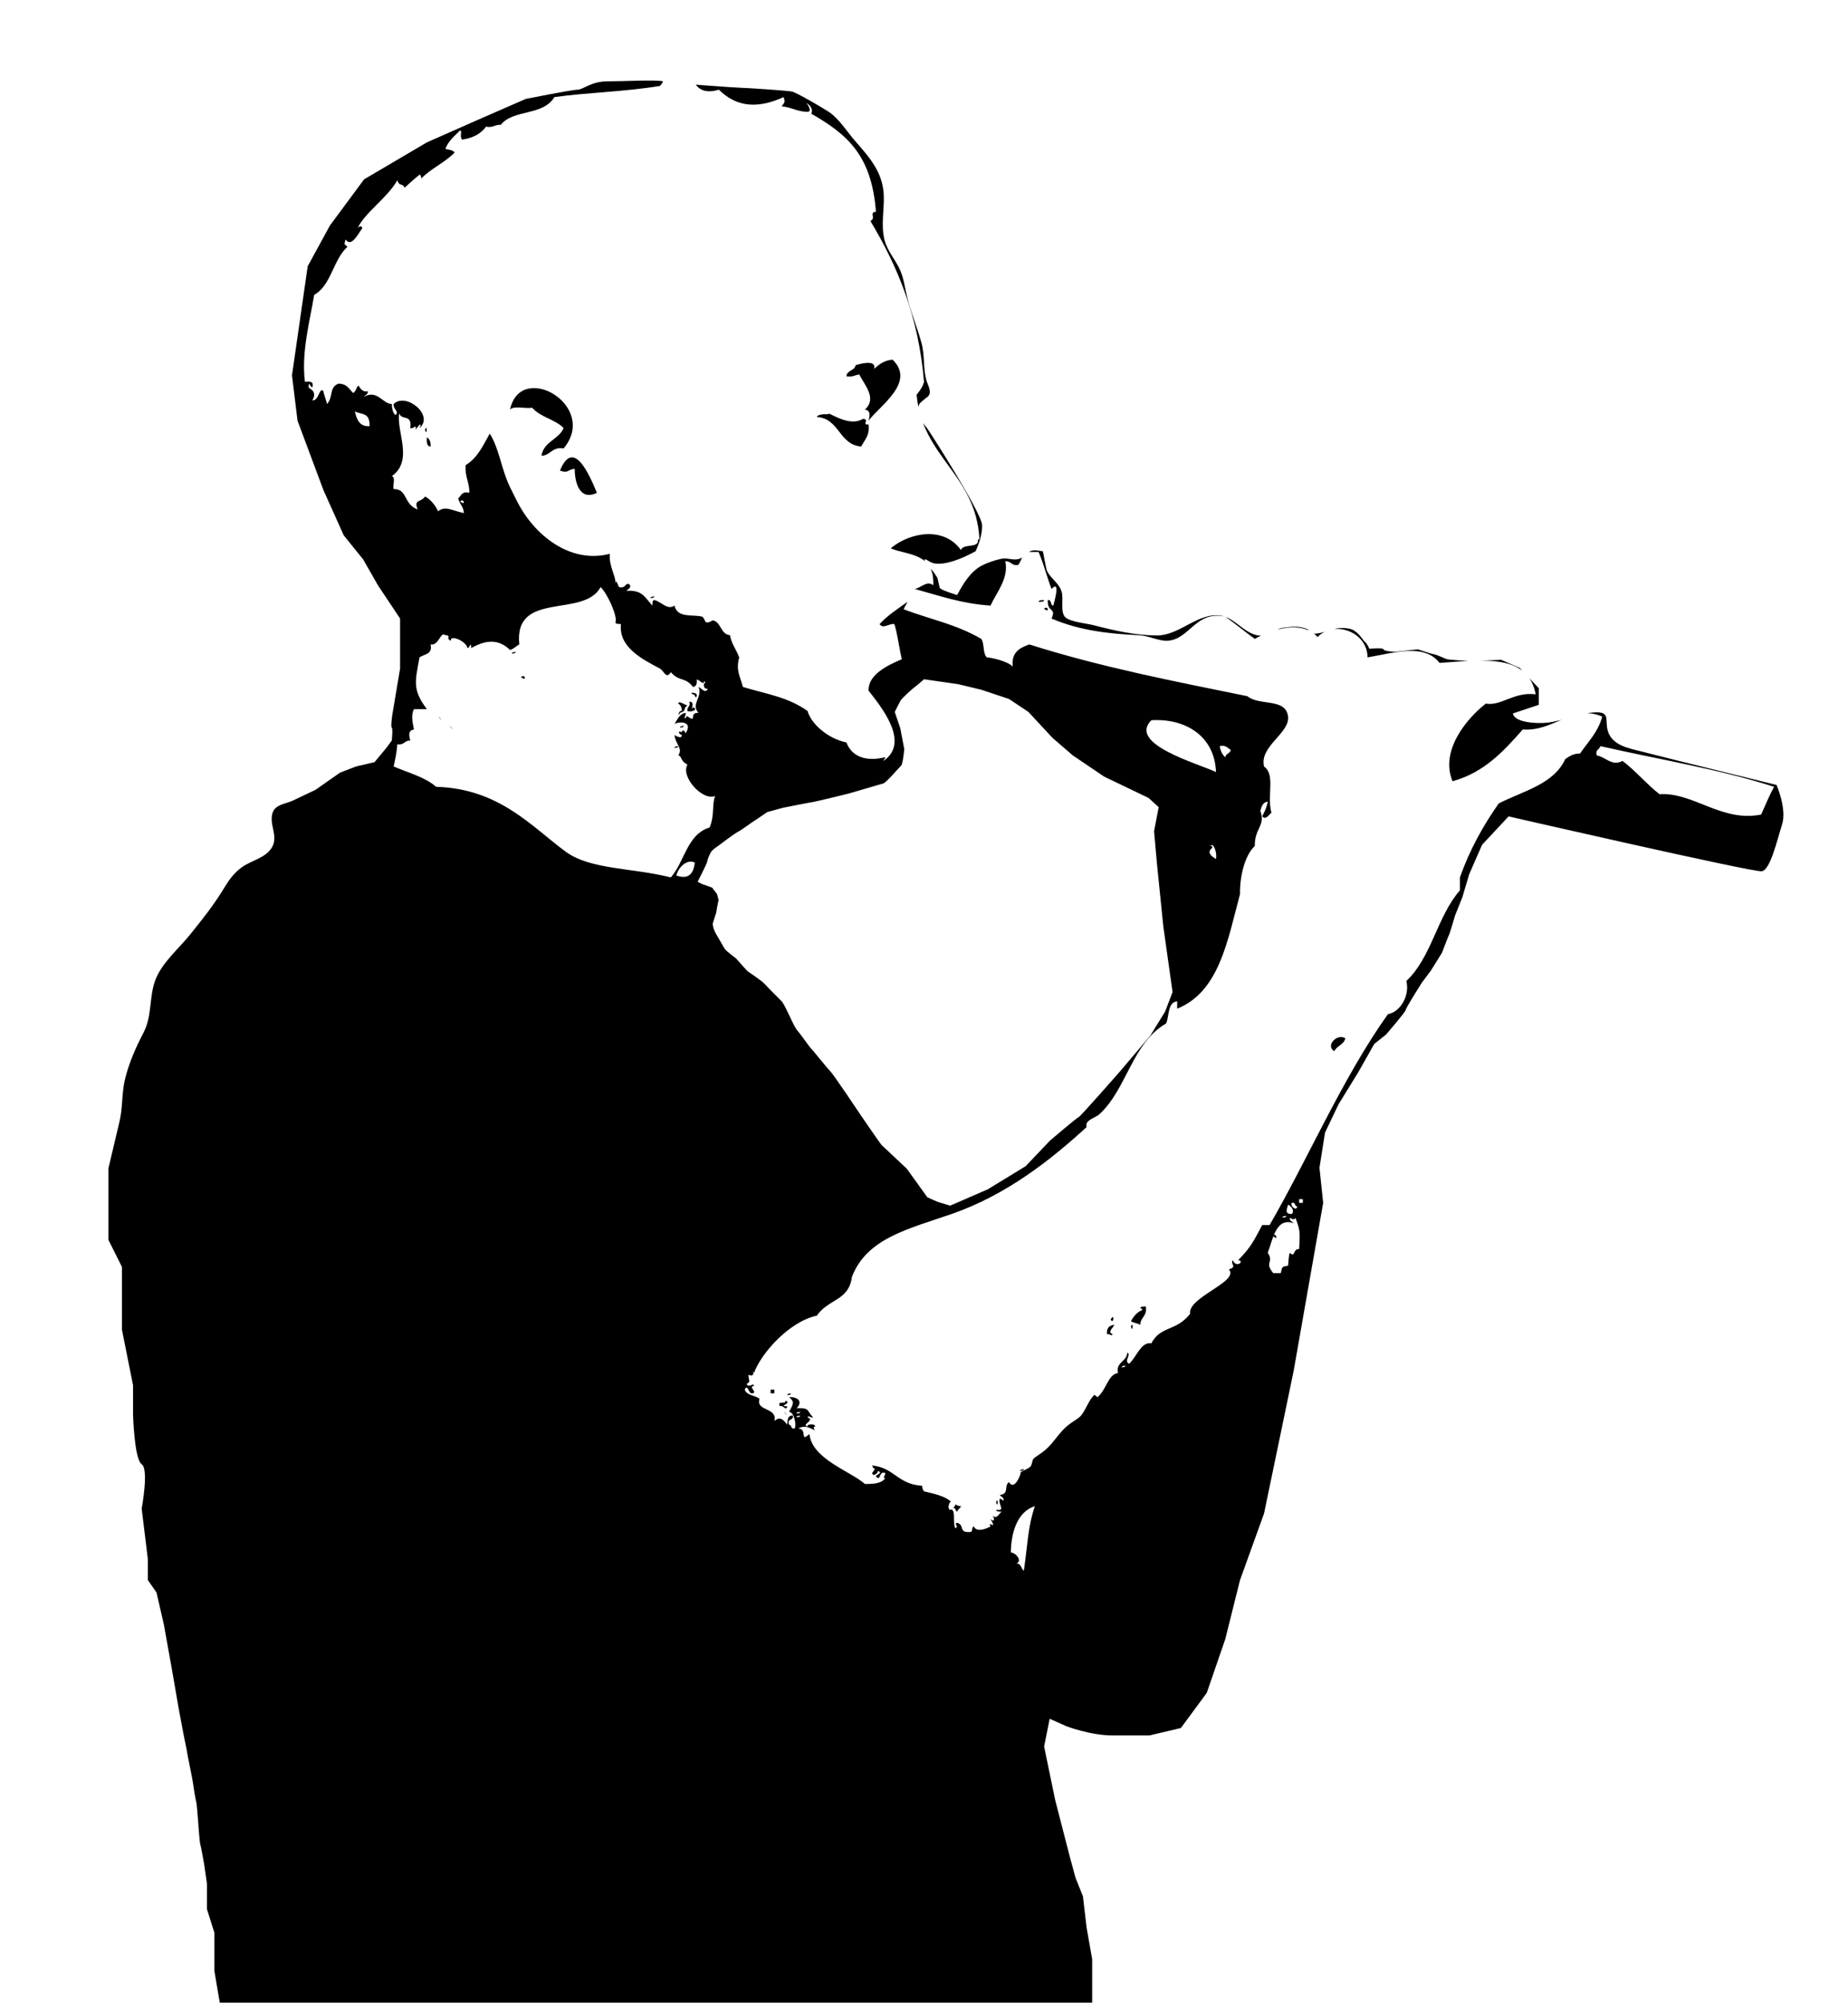 <?xml version="1.0" encoding="utf-8"?>
<!-- Generator: Adobe Illustrator 15.0.0, SVG Export Plug-In . SVG Version: 6.00 Build 0)  -->
<!DOCTYPE svg PUBLIC "-//W3C//DTD SVG 1.1//EN" "http://www.w3.org/Graphics/SVG/1.1/DTD/svg11.dtd">
<svg version="1.1" id="Layer_1" xmlns="http://www.w3.org/2000/svg" xmlns:xlink="http://www.w3.org/1999/xlink" x="0px" y="0px"
	 width="1000px" height="1083px" viewBox="0 0 1000 1083" enable-background="new 0 0 1000 1083" xml:space="preserve">
<g>
	<g>
		<defs>
			<path id="SVGID_3_" d="M961.333,424.5c-24.315-6.054-48.714-11.854-72.979-18.082c-6.824-1.752-16.358-3.245-18.448-11.596
				c-1.357-5.426,1.313-9.745-6.108-9.6c-8.695,0.174-17.956,4.696-26.866,5.635c-4.613,0.484-17.401,0.13-18.264-5.024l14-4.667v-9
				l-10.333-11l-10-4.333l-17,0.667c0,0-11-0.667-12.333-1s-5-2.333-7-2.667s-8.667-2.667-8.667-2.667l-12.667,1.333
				c0,0-6-0.333-6-1.333S741,350.834,741,350.834s-1.334-3-2.334-3.667s-2.333-3.667-5.666-6s-9.667-1.333-9.667-1.333L715,342.167
				c-2.092,0.586-6.086,0.939-8.021-0.208c0.312-0.4,0.648-0.999,1.018-1.458c-4.385-2.09-8.513-1.726-13.272-1.097
				c-4.431,0.585-5.802,3.271-9.812,4.124c-9.701,2.057-15.554-8.947-23.688-10.485c-12.801-2.42-22.592,10.727-35.407,10.616
				c-11.592-0.102-22.859-2.642-34.017-5.553c-3.536-0.925-12.947-1.808-15.413-4.371c-2.803-2.919-0.672-9.97-1.986-13.998
				c-1.45-4.438-5.695-6.789-7.764-10.786c-0.667-1.29-2.189-10.764-2.302-10.784c-1.458-0.268-4.104-0.777-5.796-0.403
				c-2.848,0.629-4.237,3.544-6.916,4.436c-3.19,1.061-6.447-0.674-9.712-0.034c-3.24,0.634-7.586,2.13-10.516,3.624
				c-6.2,3.164-10.387,10.145-13.471,16.012c-1.39-0.45-9.152-2.812-9.426-3.969l-1.25-5.333l-2-3.083c0,0-9.5-10.417-2.25-5.75
				s24.917-5.583,24.917-5.583s3.75-7.415,3.5-14.165s-29.584-52.5-30.084-52.833s-2.583-3.333-3.083-4.333s-1.167-2.083-1.25-2.333
				s0-2.167,0-2.167s0-2.25,0-2.5s0.667-1.583,0.667-1.583l1.833-1.667l2.417-1.916c2.766-2.194,0.159-6.25-0.52-8.572
				c-1.946-6.655-0.912-13.755-2.729-20.437c-2.247-8.272-5.574-16.143-7.688-24.465c-1.264-4.962-1.785-10.088-3.822-14.838
				c-2.473-5.765-6.957-10.376-8.539-16.548c-2.013-7.854-0.085-16.149-0.396-24.126c-0.489-12.603-7.821-20.553-15.725-29.634
				c-4.286-4.925-8.513-11.806-13.999-15.463c-3-2-17.5-10.5-20-11s-24.5-2-27-2S363,45,359,44s-22,0-30.5,0s-13,4.5-16,4.5
				s-28,5-28,5l-27.5,12L231,77l-34,20l-18.5,25l-12,22l-8.5,59l3,24.5l14,37.5l11,24.5l10.5,13l8,14l12,18v27l-4.204,25
				c0,0-0.963,6.5-0.296,7s0,7,0,7l-2.833,3.833l-6.5,7.833l-10,2.333L184,417.833l-13.333,9.333l-12.667,6
				c-3.831,1.595-8.807,2-10.355,6.014c-2.387,6.188,2.935,12.447-0.227,18.586c-3.203,6.219-11.569,7.514-16.809,11.408
				c-3.927,2.919-6.625,6.578-9.13,10.729c-5.598,9.271-11.922,17.234-18.73,25.646c-6.036,7.455-15.121,15.146-18.598,24.194
				c-3.663,9.533-1.625,19.381-6.534,28.799c-4.169,7.999-7.869,16.366-9.989,25.162c-1.812,7.518-1.164,15.329-2.96,22.797
				l-6,25.334V656.5v14L66,685.166v14v20l6,30v16c0,0,0.667,24,4.667,26.668c4,2.666,0,24,0,24L80,843.166V854.5l4.667,6.666
				l4,17.334l4.667,26l3.333,19.334l2.667,14.164c0,0,2,9.668,2,10.168s2.833,14,3,15.5s1.5,9.832,1.833,10.666s1,10.166,1,10.166
				s0.833,11.834,1.167,12.668c0.333,0.832,2.167,11.166,2.167,11.166l1.5,10.5v13.668l4,12.668v20.666l3.333,19.666H156h210h225
				v-12v-14l-3-17l-2-17l-4-10l-3-11l-8-31l-6-29l3-15l9,4c0,0,13,5,25,5s20,0,20,0l17-4l14-19l10-29l8-32l13-36l16-77l16-91l-2-19
				l3-19l7.333-15.332L735,579.834l8.666-15.307L750,559.5c0,0,10.666-12.332,10.666-13.332s8.667-14.667,8.667-14.667l5-6.667
				l6-9.667c0,0,3-8,3.667-9.333s3.333-10.667,3.333-10.667l4-10L795,472.834l7-16l14.333-15.333c0,0,132.333,30.333,137,29.667
				s8.333-17,11-25.333S961.333,424.5,961.333,424.5z M630.5,547l-8,13l-16.667,19.668c0,0-21.5,24.5-22.167,24.5
				s-15.5,12.668-15.5,12.668L555,630.668l-20.5,12.5l-20.334,8.834l-6.666-2l-5.667-2.5l-11.167-15.5c0,0-13-12.166-13.667-12.834
				c-0.667-0.666-11.5-16.5-11.5-16.5s-14.333-21.5-16.333-23.5s-9.5-11.5-10.417-12.332c-0.917-0.834-4.917-6.834-7.25-9.5
				s-6.5-13.834-8.667-16.001s-7.667-7.667-9.167-9.333s-8.5-6.333-9-6.667s-6.333-7-6.333-7s-5.167-3.834-6-5
				s-2.667-4.667-4.5-7.667s-2.167-5.333-2.167-6s2-6,2-6.667s1.167-6.333,1.167-6.333L388,483.501l-2.667-3.5l-5.667-2
				l-2.167-1.167c0,0,5-9.667,5.167-10.833s1.5-4.833,2.667-6s3.667-2.833,3.667-2.833s7.833-6,10.333-7.333s8-5.5,8.667-5.833
				s7.167-4.833,7.167-4.833s7.833-2.167,8.5-2.333s16-3.167,16.5-3.167s18.5-4.333,19-4.5s17.167-5,18.833-5.5s8.833-9,9.667-9.667
				s1.667-8.833,1.667-8.833l-2.167-11.333l-3-8.833c0,0,2.5-5,3.167-6.167s6.667-6.667,7.5-7.167s5.167-4.333,5.167-4.333
				L518.5,370l12.5,3l15,5l10.5,7l13,14l11,9.5l17,11.5l24,11.5l5.5,5l-2.5,13l1.5,17l3.5,34.5l5,35.5L630.5,547z"/>
		</defs>
		<clipPath id="SVGID_1_">
			<use xlink:href="#SVGID_3_"  overflow="visible"/>
		</clipPath>
		<path clip-path="url(#SVGID_1_)" d="M305,242.5c-6.333-1-6.961,3.706-12,4c1.207-7.793,9.299-8.701,12-15
			c-4.581-4.752-12.759-5.908-17-11c-3.695,0.638-9.961-1.295-12,1C281.73,194.746,324.208,219.425,305,242.5z"/>
		<path clip-path="url(#SVGID_1_)" d="M448,223.5c2.269,0.432,11.926,7.373,19,3c3.962,0.309-1.118,3.473,3,3
			c0.757,6.09-2.218,8.449-4,12c-12.208-1.125-11.555-15.112-24-16C443.174,222.96,450.784,224.722,448,223.5z"/>
		<path clip-path="url(#SVGID_1_)" d="M230,232.5C231.158,228.549,231.158,236.452,230,232.5z"/>
		<path clip-path="url(#SVGID_1_)" d="M231,236.5c1.483,0.85,2.15,2.517,2,5C230.814,241.354,230.853,238.981,231,236.5z"/>
		<path clip-path="url(#SVGID_1_)" d="M323,266.5c-9.06,4.511-12.044-5.131-12-13c-4.309,0.54-3.241,2.654-8,1
			C310.49,236.161,319.33,257.852,323,266.5z"/>
		<path clip-path="url(#SVGID_1_)" d="M352,323.5c0.028-0.972,1.224-0.776,2-1C353.973,323.473,352.776,323.277,352,323.5z"/>
		<path clip-path="url(#SVGID_1_)" d="M562,325.5c0.161-1.172,1.823-0.843,3-1C564.839,325.672,563.177,325.344,562,325.5z"/>
		<path clip-path="url(#SVGID_1_)" d="M565,329.5c0.247-1.258,1.988-1.009,2,0C566.557,330.954,566.122,329.399,565,329.5z"/>
		<path clip-path="url(#SVGID_1_)" d="M277,353.5c0.027-0.973,1.224-0.776,2-1C278.973,353.473,277.776,353.277,277,353.5z"/>
		<path clip-path="url(#SVGID_1_)" d="M282,366.5c0.247-1.258,1.988-1.009,2,0C283.557,367.954,283.122,366.399,282,366.5z"/>
		<path clip-path="url(#SVGID_1_)" d="M375,382.5c3.213,1.129-0.963,2.854-3,2c-0.409-2.41,1.826-2.173,1-5
			C376.749,379.071,373.062,385.509,375,382.5z"/>
		<path clip-path="url(#SVGID_1_)" d="M368,393.5c0.027-0.972,1.224-0.776,2-1C369.973,393.473,368.776,393.277,368,393.5z"/>
		<path clip-path="url(#SVGID_1_)" d="M365,404.5c0.027-0.973,1.224-0.776,2-1C366.973,404.473,365.776,404.276,365,404.5z"/>
		<path clip-path="url(#SVGID_1_)" d="M728,561.5c-0.814,3.52-4.64,4.027-6,7C717.083,565.532,723.505,558.66,728,561.5z"/>
		<path clip-path="url(#SVGID_1_)" d="M617,707.5c0.161-1.171,1.823-0.843,3-1c0.994,5.328-2.92,5.747-3,10
			c-1.312-1.02-3.688-0.979-5-2c1.385-2.615,3.168-4.831,6-6C618.184,707.649,617.61,707.558,617,707.5z"/>
		<path clip-path="url(#SVGID_1_)" d="M601,713.5C603.488,709.601,602.458,716.814,601,713.5z"/>
		<path clip-path="url(#SVGID_1_)" d="M612,717.5C613.158,713.549,613.158,721.452,612,717.5z"/>
		<path clip-path="url(#SVGID_1_)" d="M417,751.5c0.667,0,1.333,0,2,0c0,0.667,0,1.334,0,2c-0.667,0-1.333,0-2,0
			C417,752.834,417,752.167,417,751.5z"/>
		<path clip-path="url(#SVGID_1_)" d="M426,754.5c0.027-0.973,1.224-0.775,2-1C427.973,754.473,426.776,754.276,426,754.5z"/>
		<path clip-path="url(#SVGID_1_)" d="M552,795.5c0.027-0.973,1.225-0.775,2-1C553.973,795.473,552.775,795.276,552,795.5z"/>
		<path clip-path="url(#SVGID_1_)" d="M539,812.5C540.158,808.549,540.158,816.452,539,812.5z"/>
		<path clip-path="url(#SVGID_1_)" d="M517,813.5c0.805,0.529,1.623,1.044,3,1c-0.354,1.312-1.761,1.573-2,3
			c-1.086-0.247-0.678-1.988-2-2C516.189,814.69,517.003,814.504,517,813.5z"/>
		<path clip-path="url(#SVGID_1_)" d="M858,870.5C861.354,868.084,855.583,873.855,858,870.5z"/>
		<path clip-path="url(#SVGID_1_)" d="M878,876.5C879.158,872.55,879.158,880.451,878,876.5z"/>
		<path clip-path="url(#SVGID_1_)" d="M831,913.5c0.027-0.973,1.225-0.775,2-1C832.973,913.473,831.775,913.276,831,913.5z"/>
		<path clip-path="url(#SVGID_1_)" d="M815,1003.5c1.312,0.354,1.573,1.761,3,2C817.594,1007.991,814.123,1005.56,815,1003.5z"/>
		<path clip-path="url(#SVGID_1_)" fill="#9FFFAA" d="M955,790.5c-0.84,1.255-3.43,5.576-8,6c7.443,3.693-10.154,2.251-10,8
			c-0.891-0.442-1.789-0.878-2-2c-2.259,0.561,1.213,1.561-1,3c-3.369-3.461-1.796,2.443-5,2c1.065-3.878-11.111,2.856-8,6
			c-2.479,2.958-12.082,2.073-14,10c-5.953-1.552-8.146,6.323-13,7c3.534,1.837,0.036,2.494-1,5c-1.276-1.635-9.553,4.411-12,8
			c0.56,2.26,1.56-1.212,3,1c-0.566,0.935-2.78,1.516-1,2c-3.354,0.297-9.93,10.963-14,8c2.259,3.376,1.211,6.253-0.874,8.867
			c1.97,0.675,3.583,2.348,3.374,4.633c-0.383,4.193-0.89,8.379-1.531,12.538c2.423-0.778,4.407-1.064,4.031,0.962
			c2.615,0.282,4.302-0.365,4-3c-0.973,0.028-0.775,1.225-1,2c-3.999-7.302,2.352-9.562,6-14c1.987,0.014,1.271,2.729,4,2
			c-0.615,0.891-1.209,1.789,0,2c-0.56,2.078-1.56,2.119-3,1c0.776,0.891,1.075,2.259,1,4c-1.312-0.354-1.573-1.76-3-2
			c0.443,0.891,0.878,1.789,2,2c-4.601,2.94-4.678,8.614-8,14c-0.263,0.426-1.365-1.606-1-2
			c-2.422,2.604-7.485,14.547-10.797,17.805c-1.631,5.062-3.55,10.023-5.795,14.852c-0.654,2.931-1.412,5.258-2.951,5.938
			c-0.624,1.163-1.267,2.317-1.933,3.462c2.185,0.945,3.771,3.197,2.797,5.773c-1.509,3.992-3.725,10.123-7.095,14.685
			c-1.878,11.431-6.956,22.43-10.905,33.315c-1.397,3.854-6.758,4.883-8.931,1.645c-0.022,0.118-0.047,0.237-0.069,0.355
			c-1.116,5.621-9.875,4.216-9.821-1.329c0.032-3.351,0.257-6.688,0.719-9.967c-0.992,0.771-1.849,1.646-2.472,2.684
			c-4.029,6.719,0.234,14.039,4.195,19.635c4.46,6.301,9.107,12.505,10.379,20.319c0.862,5.304-6.174,9.124-9.14,3.854
			c-0.332-0.593-0.697-1.218-1.087-1.858c-0.807,1.855-1.852,3.638-2.847,5.162c-0.279,0.428-0.575,0.847-0.859,1.271
			c13.32,0.036,26.644,0.038,39.965-0.107c24.807-0.273,50.287-0.004,74.938-3.079c14.918-1.861,43.371-10.152,55.055,1.359
			c3.988,0.291,7.896,0.684,11.653,1.229v-251C984.383,776.248,969.851,791.641,955,790.5z M886,867.5c-4.213-1.217,3.002-3.993,0-4
			c0.889-2.398,3.045,2.174,3,4C888.193,866.807,886.261,865.944,886,867.5z"/>
		<path clip-path="url(#SVGID_1_)" d="M1000,274.5V2.5H0v1083h1000v-50 M192,222.5c4.126,1.93,8.13,0.459,8,8
			C194.396,230.771,193.063,226.771,192,222.5z M366,473.5c0.949-4.354,5.733-9.182,10-7C375.212,472.529,372.684,475.758,366,473.5
			z M384,447.5c-12.295,3.705-13.495,18.505-21,27c-21.136-5.348-43.508-4.071-57-14c-18.419-13.554-35.807-34.002-70-35
			c-6.041-5.293-15.075-7.592-23-11c0.845-3.821,1.687-7.646,2-12c3.658,0.658,3.836-2.164,7-2c-0.552-2.204-1.468-5.517,2-6
			c-0.696-3.671-1.726-7.603,0-11h7c-8.036-10.644-6.318-15.137-4-28c2.533-1.801,7.182-1.485,6-7c4.583,0.873,5.29-7.319,8-5
			c3.534,0.112-0.104,1.833,3,3c-0.831-3.479,8.262,0.066,9,4c1.342-0.202,1.862-4.153,2,0c8.248-4.759,14.958-4.837,21,1
			c2.081-0.586,3.232-2.102,5-3c-3.02-29.405,34.916-14.001,44-31c3.973,3.827,9.412,16.409,8,19c0.162,1.172,1.823,0.843,3,1
			c-1.272,12.204,10.776,18.641,21,24c2.287,1.199,3.463,6.133,6,2c4.66,5.356,7.636,2.348,12,8c1.759-0.241,2.279-1.721,2-4
			c1.329-0.146,3.721,3.363,4,1c1.135,0.19,0.555,1.003,0,1c-0.34,2.007,0.205,3.129,2,3c-1.223,3.028-3.816-0.707-5-1
			c2.453,5.151-4.431,9.347,0,14c-2.182-0.182-3.182,0.818-3,3c-1.862,0.957-3.342-2.995-4,0c-1.484-0.438,0.395-1.28,0-3
			c-3.449,0.551-4.368,3.632-6,6c3.118-1.604,10.121-1.153,6,5c-1.757-3.673-1.829,0.837-3-1c-1.401,0.353-0.086,1.76,1,2
			c-0.15,2.488-3.386,0.292-4,0c0.598,5.312,4.715,7.259,2,11c2.019,0.229,0.973,2.945,5,5c-3.813,6.416,7.983,19.724,15,17
			C385.069,435.025,386.891,440.461,384,447.5z M433,765.5c-0.027,0.973-1.224,0.776-2,1C431.027,765.528,432.224,765.725,433,765.5
			z M431,764.5c0.027-0.972,1.224-0.775,2-1C432.973,764.473,431.776,764.276,431,764.5z M554,849.5c-1.449-1.217-1.34-3.993-4-4
			c3.259-1.097,0.169-5.54-3-6c0.113-10.083,3.114-21.824,13-25C556.012,826.222,556.105,835.896,554,849.5z M607,739.5
			c0.027-0.972,1.224-0.775,2-1C608.973,739.473,607.776,739.276,607,739.5z M703,675.5c-3.265-0.503-2.12,4.974-5,2
			c-0.644,1.008-0.606,3.442-1,7c-4.344,0.367-3.017,1.734-4,4h-4c-5.08-6.096,0.64-5.684-3-11c2.939-7.74,4.532-19.31,14-16
			c-0.649-1.017-2.299-1.033-2-3c0.807,0.693,2.739,1.557,3,0C703.039,664.735,703.72,664.264,703,675.5z M694,658.5
			c0.027-0.972,1.224-0.775,2-1C695.973,658.473,694.775,658.276,694,658.5z M699,656.5c-4.02,0.145-2.646-2.564-2-5
			C698.973,652.29,700.595,654.998,699,656.5z M699,650.5c2.217-0.55,1.424,1.91,3,2C701.594,654.991,698.123,652.56,699,650.5z
			 M705,650.5h-2v-2h2V650.5z M855,407.5c-3.705-0.039-5.798,1.536-8,3c-6.297,13.703-22.783,17.216-36,24
			c-8.402,11.931-15.69,24.977-21,40v7c-12.203,13.797-15.479,36.52-29,49c1.893,7.403-2.704,16.5-10,18
			c-24.499,34.38-43.556,78.821-64,114h-4c-4.431,8.242-5.779,11.649-13,19c3.713,0.271-0.847,4.648-3,0c-1.31,2.46,2.735,3.322-2,5
			c5.868,6.604-22.485,15.006-21,24c-7.58,9.662-15.966,6.33-21,16c-5.493-1.171-8.012,7.519-12,11c-3.144-1.394,1.375-4.935-1-6
			c-0.252,5.005-6.39,5.049-5,11c-5.446,0.799-6.32,9.027-11,13c-0.35,0.297-1.492-1.517-2-1c-3.125,3.186-3.998,7.156-7,11
			c-1.584,2.028-6.486,4.032-10,8c-5.971,6.745-6.453,9.12-14,14c-2.902,1.878-1.926,2.203-3,5
			c-0.617,1.606-4.672,2.694-5.844,3.835c1.012-0.799-3.059,10.607-6.156,5.165c-3.004,2.131,0.449,6.259-5,7
			c0.649,1.018,2.299,1.034,2,3c-0.81-0.189-0.997-1.003-2-1c-1.05,3.354,3.57,6.667-2,6c0.161,1.172,1.823,0.844,3,1
			c-1.554,1.208-2.678,4.415-5,2c1.299,1.594,1.318,4.024-1,2c3.996,6.696-1.911,0.285,0,4c-3.306,1.738-7.745,3.039-9,0
			c-1.44,0.227-0.349,2.985-2,3c-6.597,0.406-2.674-3.492-7-5c-2.259,0.561,1.213,1.561-1,3c-1.807-2.895,0.704-11.167-3-10
			c-1.349-0.631-0.534-3.957,0.543-4.504c-3.502-3.019-8.919-4.191-14.543-5.496c-0.529-0.804-1.043-1.623-1-3
			c-13.368-0.865-14.85-9.646-27-11c0.79,3.428,2.811-0.087,0,4c0.111,2.448,3.306,0.213,3-1c3.314,0.979-1.117,1.979-1,3
			c2.82,2.913,1.247-2.991,5-2c0.21,1.711-1.705,2.591,0,3c-1.891,2.283-4.666,3.11-11,3c-8.046-7.06-28.619-13.474-30-27
			c-5.456,4.88-0.793-2.724-6-3c3.556-1.964,5.856-0.406,9,1c-0.615-0.89-1.208-1.788,0-2c0.715-1.621-4.715-1.621-4,0
			c-3.793-1.062,4.341-3.387,0-5c0.438-1.483,1.28,0.395,3,0c-3.734-3.731-1.382-5.151-9-5c1.95-1.363,3.587-5.936-4-6
			c3.248,2.828,2.153,3.788,0,8c3.083,0.301,3.995,7.938,3,9c-2.217,0.551-1.424-1.909-3-2c-1.448-3.78,2.748-1.918,2-5
			c-2.812-0.145-2.884,2.449-3,5c-2.209-2.947-3.954-4.732-7-2c1.915-7.601-10.174-5.097-8-12c-2.285-2.048-6.953-1.713-8-5
			c1.712-3.517,2.015,2.509,4,2c3.509-0.274-2.509-3.725,1-4c-0.279-2.099-2.671,1.449-4-1c2.499-1.771,1.08-1.273,1-5
			c4.745,1.665,1.107-3.719,3-1c3.979-10.97,19.363-27.941,34-31c6.332-9.217,17.354-7.923,19-21c8.106-20.954,30.626-25.886,54-34
			c29.805-10.346,53.832-29.438,73-47c-1.207-3.847,4.646-4.819,7-7c14.882-13.783,17.617-38.468,36-49
			c1.866-4.134,0.622-11.377,6-12v4c22.781-9.219,27.234-36.766,34-62c-0.183-9.35,2.511-20.89,8-26c-0.165-9.706,5.927-10.852,3-19
			c0.625-2.375,1.345-4.655,4-5c-0.524,3.142-1.754,5.579-3,8c1.992,2.084,3.502-0.737,5-2c-2.562-9.322,2.306-20.465-4-25
			c-2.602-10.982,14.036-17.967,13-27c-1.168-10.184-15.556-5.626-22-11c-38.873-7.93-79.379-15.71-118-28
			c-5.174,1.826-9.816,4.183-9,12c-2.69-2.999-11.737-4.899-14-5c-2.262-2.072-1.23-7.436-3-10c-14.062-8.148-27.898-10.603-42-16
			c0.521-1.479,1.479-2.521,2-4c-5.185,3.815-10.74,7.26-15,12c1.752,2.958,5.328-0.578,8,0c1.77,5.897,2.523,12.81,4,19
			c-8.031,3.396-18.303,8.436-18,17c6.025,7.776,23.13,28.034,8,38c0.19-0.81,1.003-0.997,1-2c-10.542,2.575-18.08-0.375-21-8
			c-10.037-2.038-19.135-10.096-21-17c-10.625-7.546-21.857-9.054-35-13c-1.503-5.999-3.909-8.689-2-16
			c-2.179-5.47-3.981-6.897-5-12c-5.202-0.598-4.553-6.633-9-8c-0.62-0.19-2.399,1.653-4,1c-0.341-0.139-1.289-2.801-2-3
			c-4.915-1.374-13.527,1.011-15-6c-3.964,2.724-7.266-2.321-11-3c-1.172,0.162-0.843,1.823-1,3c-4.261-4.707-5.354-8.453-14-8
			c0.65-1.017,2.299-1.034,2-3c-2.442-2.535-2.131,2.108-6,1c-0.521-0.386-1.479-4.857-2-2c0.46-3.688-3.585-9.112-3-16
			c-21.702,5.634-41.025-10.44-50-28c-1.394-2.727-2.64-5.195-4-8c-4.831-9.966-5.831-20.992-11-29c-3.592,6.408-6.692,13.308-13,17
			c-0.541,6.207,2.027,9.306,2,15c-4.027-1.027-4.443,1.557-6,3c0.507,3.16,2.943,4.39,3,8c-7.569-1.789-9.951-3.986-14-1
			c-0.551-1.738-3.478-6.286-7-8c-2.247,3.423-6.257,1.254-4,7c-7.765-2.734-5.355-11.197-13-11c-0.595-2.072,1.236-6.569-1-7
			c11.885-8.406,2.461-23.783,4-34c1.295,4.157,7.132,0.075,6,8c2.182,0.637,3.182-2.834,3,1c0.659-1.76,3.866-4.947,2-1
			c8.168-6.865-7.332-19.575-14-13c-0.283,3.044,3.204,3.889,1,6c-1.434-1.233-1.895-3.439-2-6c-5.098-0.196-7.605-7.816-15-4
			c0.65-1.017,2.299-1.034,2-3c-1.099,0.478-3.195,0.376-5-3c-1.354,0.979-1.296,3.371-3,4c-2.083-2.25-3.514-5.153-8-5
			c-5.048,2.309-2.439,6.679-6,11c0.012-0.408-2.303-6.92-2-7c-2.233-2.49-2.438,5.505-6,5c3.292-5.426-2.596-6.663-2-7
			c0.138-4.153,0.658-0.202,2,0c1.004-3.337-1.388-3.279-4-3c-2.042-16.368,2.845-33.575,5-47c9.355-5.312,10.25-19.084,18-26
			c-1.852-1.927-1.832-0.79-1-4c3.155,4.673,6.936-3.342,9-6c-0.075-1.653-1.553-1.169-2.413-0.308
			c4.093-8.416,16.007-16.198,21.413-25.692c1.25,3.653,2.449,1.147,4,4c2.572-2.428,5.215-4.785,8-7c0.973,0.027,0.776,1.224,1,2
			c5.243-5.423,12.769-8.564,18-14c-0.847-1.486-3.22-1.447-5-2c1.641-4.359,5.004-6.995,8-10c1.337,0.691-0.494,2.667,1,5
			c5.874-0.792,10.198-3.135,13-7c3.769,0.769,4.78-1.22,8-1c6.776-8.575,22.682-4.591,29-15c18.643-2.562,37.803-2.855,57-6
			c0.934-0.733,1.515-1.818,2-3c3.86,0.864,10.944-2.827,16-1c1.525,5.448,6.129,8.444,14,6c10.208,10.198,22.264,9.878,35,4
			c1.111,3.14,0.468,2.642-1,5c5.203,0.464,8.431,2.902,14,3c2.487-0.15,0.292-3.386,0-4c-2.359-2.083,3.938,1.192,2,5
			c20.252,11.5,32.688,23.165,35,53c-3.995,0.408,0.325,3.422-3,5c14.488,24.179,26.061,51.272,29,87c-0.74,2.926-2.418,4.915-4,7
			c3.143,34.191,31.98,42.686,34,78c-0.973,0.028-0.776,1.224-1,2c-1.722,2.612-7.988,0.678-9,4c-8.748-12.521-26.851-10.195-38-1
			c8.587,3.862,23.88,2.222,23,20c-3.476-2.746-6.678,1.465-10,2c13.083,3.584,25.352,7.982,41,9c3.271-7.225,9.965-14.675,8-24
			c3.164-0.164,3.343,2.658,7,2c1.629-2.038,2.101-5.233,4-7h7c3.034,7.134,3.951,11.861,7,20c4.814-4.905,1.863,5.539,1,9
			c-1.889-0.111-0.693-3.306-3-3c-0.434,6.938,4.836,3.873,2,10c15.387,6.575,31.234,8.255,47,9c5.943,0.281,11.229,3.365,16,3
			c11.899-0.911,15.027-16.472,31-13c5.553,3.781,10.543,8.124,16,12c9.668-5.346,25.382-10.393,34-1c8.854-9.356,26.98-2.855,27,11
			c13.692-2.232,30.501-7.925,39,3c24.016-1.697,47.895-5.014,52,17c-11.669-1.566-18.697,6.497-27,5
			c-10.703,8.397-24.805,25.651-18,42c17.225-4.775,27.689-16.31,38-28c16.83,1.238,27.116-13.865,43-7
			C864.777,395.944,859.334,401.167,855,407.5z M655,457.5c1.574-2.151,3.729,3.537,3,7c-2.754-1.578-5.114-3.578-2-6
			C656.184,457.65,655.61,457.557,655,457.5z M623,389.5c18.188-1.148,34.302,8.336,35,28
			C647.449,412.636,610.271,402.337,623,389.5z M660,403.5c3.458-0.792,4.222,1.112,6,2c-0.294,2.039-2.706,1.961-3,4
			C661.402,408.098,660.445,406.055,660,403.5z M251,271.5c-0.443,1.454-0.878-0.101-2,0C249.247,270.242,250.988,270.491,251,271.5
			z M953,440.5c-21.294,4.334-36.812-12.227-55-11c-7.114-5.552-12.794-12.54-20-18c-5.824,3.092-9.092-2.156-14-3
			c-0.857-3.19,1.574-3.093,2-5c31.479,7.188,64.793,12.541,94,22C957.387,430.22,955.29,435.457,953,440.5z"/>
		<path clip-path="url(#SVGID_1_)" d="M356,43.5C359.042,46.23,353.271,40.458,356,43.5z"/>
		<path clip-path="url(#SVGID_1_)" fill="#9FFFAA" d="M379,43.5C382.369,46.538,382.032,39.804,379,43.5z"/>
		<path clip-path="url(#SVGID_1_)" d="M341,45.5C338.583,48.855,344.354,43.083,341,45.5z"/>
		<path clip-path="url(#SVGID_1_)" fill="#9FFFAA" d="M936,57.5C934.509,64.957,936.71,53.949,936,57.5z"/>
		<path clip-path="url(#SVGID_1_)" d="M220,91.5C221.158,95.452,221.158,87.549,220,91.5z"/>
		<path clip-path="url(#SVGID_1_)" d="M166,213.5C165.155,219.416,166.573,209.489,166,213.5z"/>
		<path clip-path="url(#SVGID_1_)" d="M257,347.5C258.158,351.452,258.158,343.549,257,347.5z"/>
		<path clip-path="url(#SVGID_1_)" d="M692,661.5C689.583,664.855,695.354,659.084,692,661.5z"/>
		<path clip-path="url(#SVGID_1_)" fill="#9FFFAA" d="M892,858.5C893.158,862.452,893.158,854.549,892,858.5z"/>
		<path clip-path="url(#SVGID_1_)" fill="#9FFFAA" d="M895,858.5C892.271,861.542,898.042,855.771,895,858.5z"/>
		<path clip-path="url(#SVGID_1_)" fill="#9FFFAA" d="M893,862.5C894.158,866.452,894.158,858.549,893,862.5z"/>
		<path clip-path="url(#SVGID_1_)" d="M473,199.5c2.65-2.35,5.334-4.666,10-5c12.558,12.191-6.517,24.505-13,33
			c0.552-2.204,1.468-5.517-2-6c6.897-6.088-0.46-13.597-3-19c-2.348,0.319-3.753,1.58-7,1c0.296-3.371,4.434-2.9,5-6
			C456.991,199.73,474.954,192.186,473,199.5z"/>
		<path clip-path="url(#SVGID_1_)" d="M367,380.5c0.102-1.907,3.727,0.797,5,1c-2.672,1.73-0.167,2.929-4,4
			c-1.119,2.897-1.078-1.534,1-1C368.862,382.638,368.342,381.158,367,380.5z"/>
		<path clip-path="url(#SVGID_1_)" d="M375,375.5c-3.088-1.298,2.872-1.318,2,1C376.14,378.408,376.406,375.42,375,375.5z"/>
		<path clip-path="url(#SVGID_1_)" d="M238,388.5C235.271,385.458,241.042,391.23,238,388.5z"/>
		<path clip-path="url(#SVGID_1_)" d="M244,393.5C241.271,390.458,247.042,396.23,244,393.5z"/>
		<path clip-path="url(#SVGID_1_)" d="M689,668.5C689.873,665.771,692.347,671.542,689,668.5z"/>
		<path clip-path="url(#SVGID_1_)" d="M599,721.5c-0.261-3.26,1.188-4.812,4-5c-0.293,1.184-4.027,3.778-1,5
			C601.562,722.984,600.72,721.106,599,721.5z"/>
		<path clip-path="url(#SVGID_1_)" d="M422,760.5c-1.555-3.555,3.396-0.604,3-3c4.133,1.117-4.5,3.251,1,3
			C425.342,763.495,423.862,759.544,422,760.5z"/>
		<path clip-path="url(#SVGID_1_)" d="M425,764.5C422.271,761.459,428.042,767.229,425,764.5z"/>
		<path clip-path="url(#SVGID_1_)" d="M824,969.5C825.885,966.246,821.151,974.421,824,969.5z"/>
	</g>
</g>
</svg>
